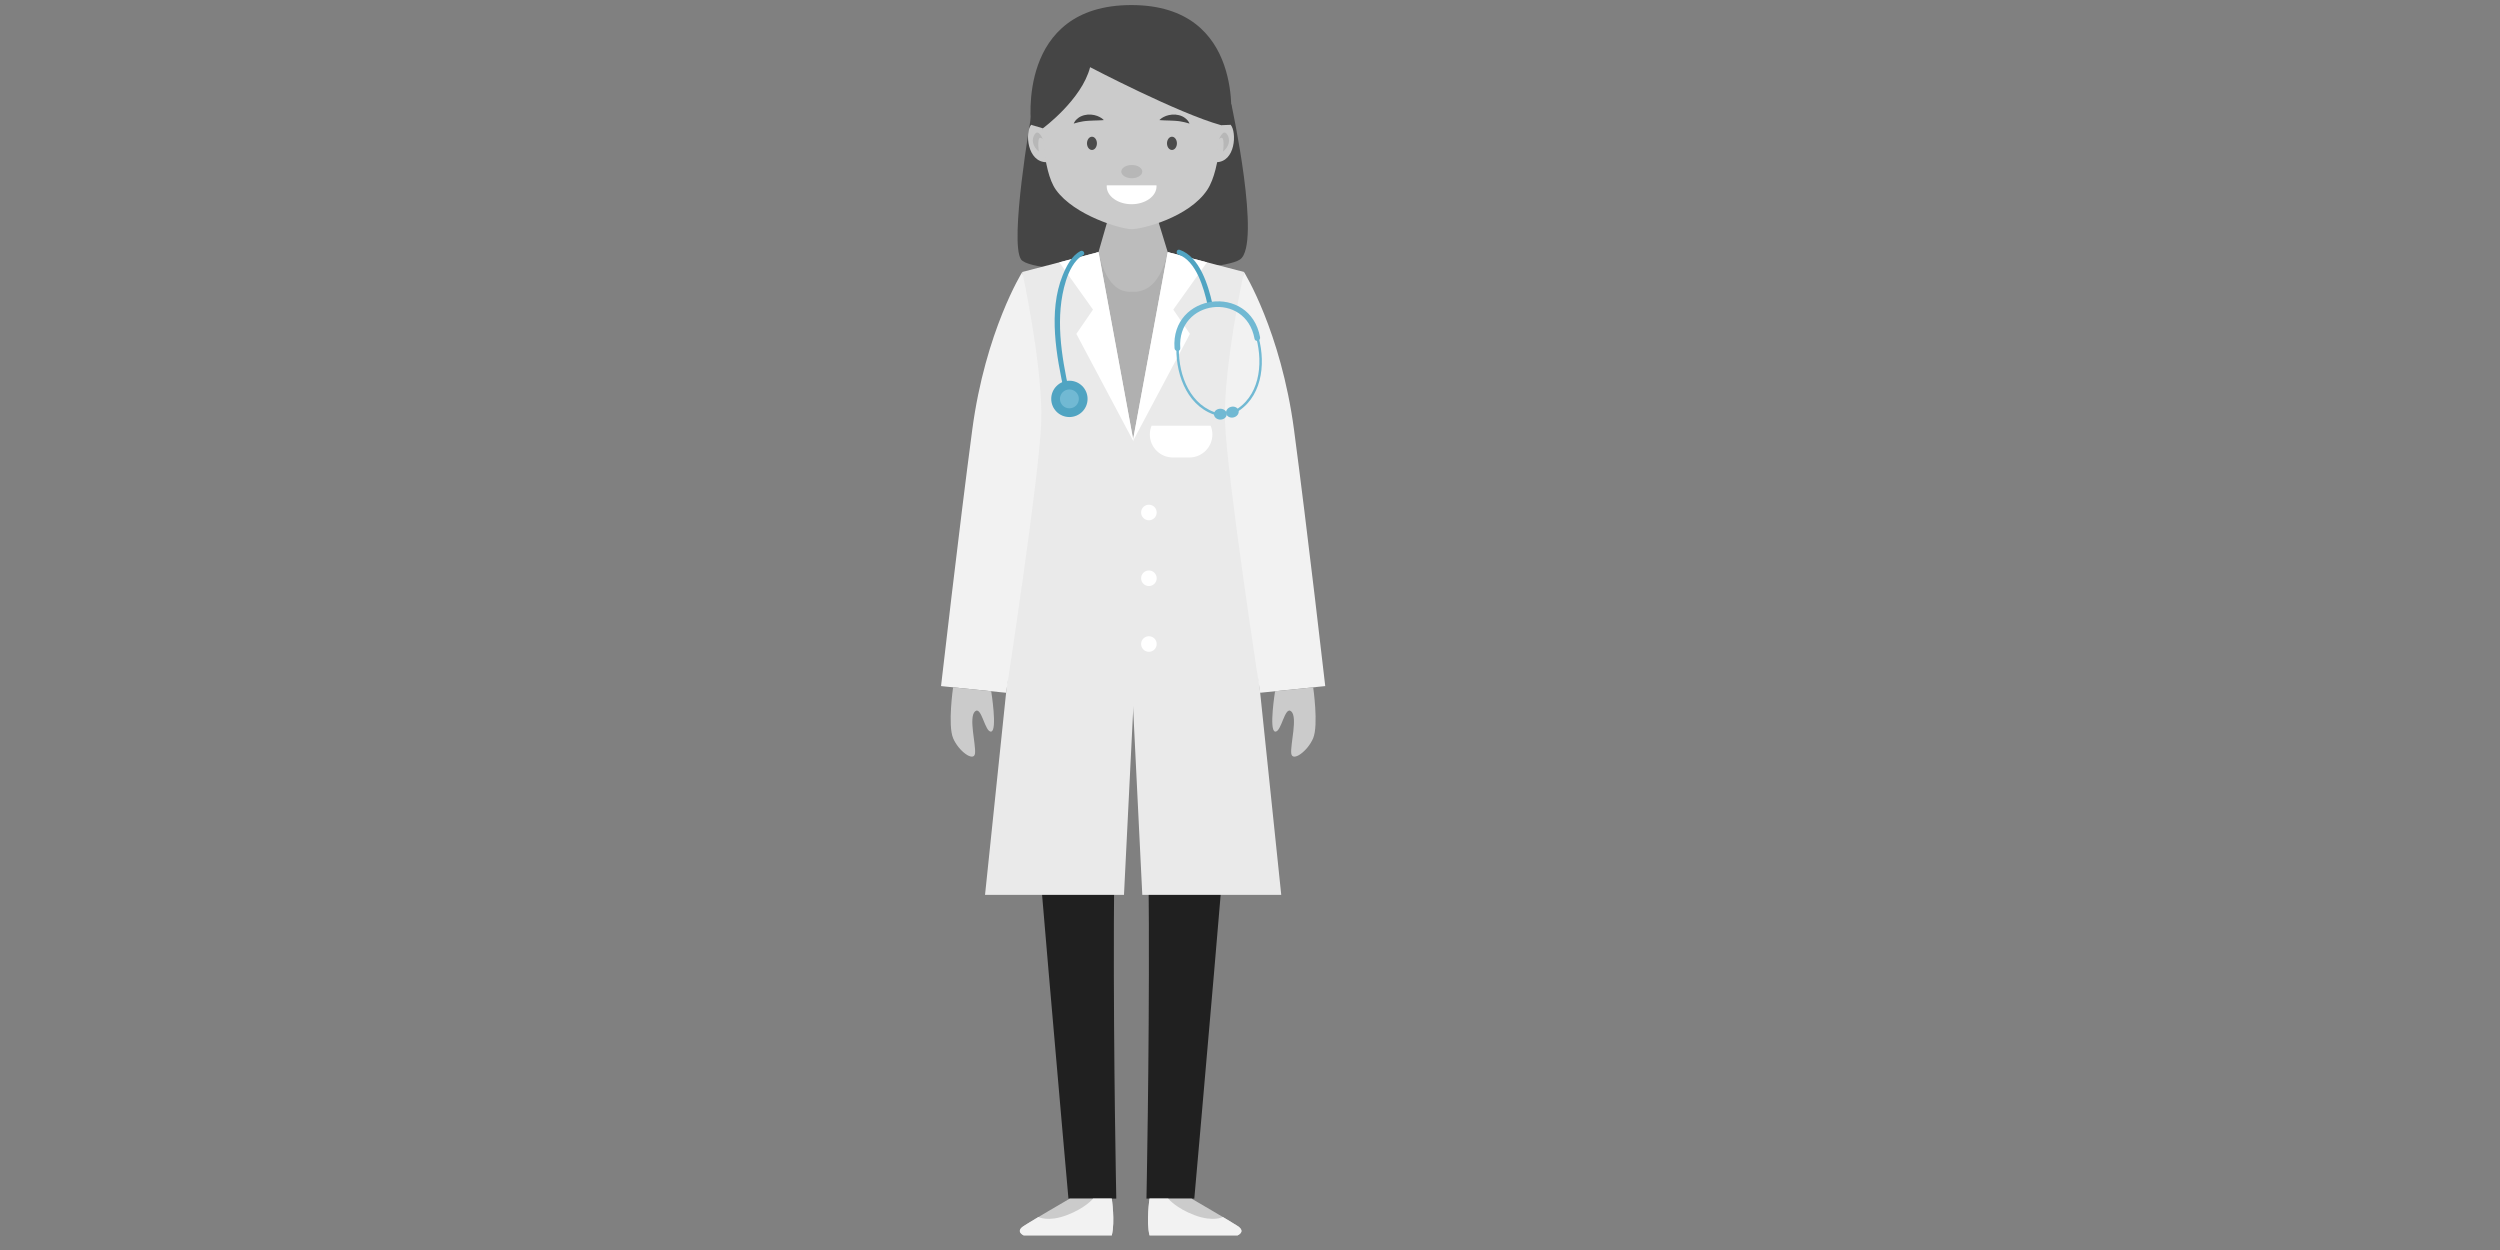 <?xml version="1.0" encoding="UTF-8"?>
<!DOCTYPE svg PUBLIC "-//W3C//DTD SVG 1.1//EN" "http://www.w3.org/Graphics/SVG/1.1/DTD/svg11.dtd">
<!-- Creator: CorelDRAW 2018 (64-Bit) -->
<svg xmlns="http://www.w3.org/2000/svg" xml:space="preserve" width="200mm" height="100mm" version="1.1" style="shape-rendering:geometricPrecision; text-rendering:geometricPrecision; image-rendering:optimizeQuality; fill-rule:evenodd; clip-rule:evenodd"
viewBox="0 0 20000 10000"
 xmlns:xlink="http://www.w3.org/1999/xlink">
 <rect x="0" y="0" width="20000" height="10000" fill="#808080" stroke="none"/>
 <defs>
  <style type="text/css">
   <![CDATA[
    .fil7 {fill:#202020;fill-rule:nonzero}
    .fil0 {fill:#454545;fill-rule:nonzero}
    .fil5 {fill:#4B4B4B;fill-rule:nonzero}
    .fil10 {fill:#50A4C2;fill-rule:nonzero}
    .fil11 {fill:#71B9D3;fill-rule:nonzero}
    .fil6 {fill:#B0B0B0;fill-rule:nonzero}
    .fil3 {fill:#B7B7B7;fill-rule:nonzero}
    .fil1 {fill:#BCBCBC;fill-rule:nonzero}
    .fil2 {fill:#CBCBCB;fill-rule:nonzero}
    .fil9 {fill:#EAEAEA;fill-rule:nonzero}
    .fil8 {fill:#F2F2F2;fill-rule:nonzero}
    .fil4 {fill:white;fill-rule:nonzero}
   ]]>
  </style>
 </defs>
 <g id="Layer_x0020_1">
  <g id="_2907235290256">
   <path class="fil0" d="M8249.08 927.28c0,0 -175.69,1012.38 -80.42,1148.67 95.31,136.24 1577.12,119.23 1751.38,0 174.28,-119.23 -68.87,-1240.95 -68.87,-1240.95l-1602.09 92.28z"/>
   <polygon class="fil1" points="9235.85,1671.49 8887.4,1671.49 8713.23,2276.15 9061.68,2671.04 9410.03,2239.09 "/>
   <path class="fil2" d="M9769.98 941.36c0,-713.39 -716.8,-683.14 -716.99,-683.11 -0.35,-0.03 -717.21,-44.97 -717.21,683.11 0,0 -1.04,420.19 111.82,577.38 148.36,206.58 522.68,314.63 605.34,314.63 85.41,0 459.37,-94.4 605.28,-314.63 115.11,-173.79 111.76,-577.38 111.76,-577.38z"/>
   <path class="fil2" d="M9751.75 1026.55c0,0 44.37,-86.96 93.81,-27.98 49.43,58.78 39.62,298.88 -117.46,299.15 0,0 22.88,-214.07 23.65,-271.17z"/>
   <path class="fil3" d="M9752.46 1114.37c0,0 31.83,-85.47 63.47,-41.4 31.64,43.93 15.56,101.03 -31.75,139.72 0,0 21.42,-155.34 -31.72,-98.32z"/>
   <path class="fil2" d="M8343 1026.55c0,0 -44.48,-86.96 -93.92,-27.98 -49.48,58.78 -33.59,298.88 123.6,299.15 0,0 -29,-214.07 -29.68,-271.17z"/>
   <path class="fil3" d="M8342.16 1114.37c0,0 -31.84,-85.47 -63.4,-41.4 -31.58,43.93 -15.61,101.03 31.7,139.72 0,0 -21.39,-155.34 31.7,-98.32z"/>
   <path class="fil3" d="M9138.35 1372.83c0,29.35 -37.7,52.98 -84,52.98 -46.47,0 -84.07,-23.63 -84.07,-52.98 0,-29.24 37.6,-52.9 84.07,-52.9 46.3,0 84,23.66 84,52.9z"/>
   <path class="fil4" d="M8854.21 1482.69c-0.22,2.69 -0.6,5.39 -0.6,8.12 0,78.98 89.25,142.91 199.3,142.91 110.04,0 199.3,-63.93 199.3,-142.91 0,-2.73 -0.36,-5.43 -0.57,-8.12l-397.43 0z"/>
   <path class="fil5" d="M9415.39 1146.87c0,29.14 -17.79,52.93 -39.73,52.93 -21.97,0 -39.73,-23.79 -39.73,-52.93 0,-29.31 17.76,-53.05 39.73,-53.05 21.94,0 39.73,23.74 39.73,53.05z"/>
   <path class="fil5" d="M8775.36 1146.87c0,29.14 -17.77,52.93 -39.71,52.93 -21.96,0 -39.76,-23.79 -39.76,-52.93 0,-29.31 17.8,-53.05 39.76,-53.05 21.94,0 39.71,23.74 39.71,53.05z"/>
   <path class="fil0" d="M9275.29 960.66c0,0 11.83,-13.87 34.86,-25.29 11.45,-5.81 25.45,-11.5 41.2,-14.72 15.75,-3.87 33.22,-4.57 50.72,-4.16 17.47,2.04 35.16,4.96 50.61,11.95 15.42,6.19 28.7,15.22 38.34,24.48 20.09,17.77 24.48,36.6 25.1,35.76 -0.57,0.75 -17.14,-5.73 -39.24,-10.77 -11.12,-2.59 -23.44,-5.29 -36.68,-7.19 -6.47,-1.66 -13.55,-1.15 -20.28,-2.57 -6.87,-1.3 -14.12,-1 -21.17,-1.74 -28.51,-2.18 -58.33,-2.13 -82.04,-3.22 -23.62,-0.57 -41.42,-2.53 -41.42,-2.53z"/>
   <path class="fil0" d="M8830.58 960.66c0,0 -11.91,-13.87 -34.94,-25.29 -11.39,-5.81 -25.42,-11.5 -41.15,-14.72 -15.75,-3.87 -33.11,-4.57 -50.77,-4.16 -17.41,2.04 -35.13,4.96 -50.55,11.95 -15.51,6.19 -28.79,15.22 -38.38,24.48 -20.08,17.77 -24.47,36.6 -25.09,35.76 0.54,0.75 17.08,-5.73 39.26,-10.77 11.12,-2.59 23.42,-5.29 36.71,-7.19 6.41,-1.66 13.49,-1.15 20.25,-2.57 6.84,-1.3 14.07,-1 21.17,-1.74 28.51,-2.18 58.35,-2.13 82.04,-3.22 23.6,-0.57 41.45,-2.53 41.45,-2.53z"/>
   <path class="fil0" d="M8343 1026.55c0,0 311.28,-228.72 377.86,-489.15 0,0 706.66,370.06 1048.09,464.16l76.61 -2.99c0,0 123.8,-958.07 -794.37,-958.07 -922.91,0 -802.11,958.07 -802.11,958.07l93.92 27.98z"/>
   <path class="fil6" d="M9925.54 2202.05l-583.75 -185.29c-70.01,309.34 -221.03,319.27 -279.97,317.76l0 -0.38c0,0 -2.07,0.09 -5.51,0.31 -3.51,-0.22 -5.58,-0.31 -5.58,-0.31l0 0.38c-58.89,1.51 -192.79,-8.42 -262.78,-317.76l-574.7 185.29 66.39 487.85c0,0 -71.43,355.81 106.4,615.51 177.79,259.64 82.08,769.2 82.08,769.2l1176.28 0c0,0 -95.74,-509.56 82.09,-769.2 177.85,-259.7 106.37,-615.51 106.37,-615.51l92.68 -487.85z"/>
   <path class="fil7" d="M9637.18 4074.61l-1172.47 0c0,0 -305.42,582.62 -264.54,1330.05 40.9,747.54 347.36,4184.34 347.36,4184.34l382.77 0c0,0 -91.46,-4403.1 120.46,-4403.1l0 -1.5 0.38 1.5c211.94,0 120.46,4403.1 120.46,4403.1l382.79 0c0,0 306.45,-3436.8 347.33,-4184.34 40.91,-747.43 -264.54,-1330.05 -264.54,-1330.05z"/>
   <path class="fil2" d="M8894.27 9589c0,0 27.63,184.06 0,294.03l-704.86 0c0,0 -69.09,-30.02 0,-74.98 69.08,-45.02 368.53,-219.05 368.53,-219.05l336.33 0z"/>
   <path class="fil8" d="M8532.62 9721.9c-149.59,55.87 -224.94,14.12 -224.94,14.12 -51.32,30.52 -96.36,57.75 -118.27,72.03 -69.09,44.96 0,74.98 0,74.98l704.86 0c27.63,-109.97 0,-294.03 0,-294.03l-149.56 0c0,0 -62.47,77.02 -212.09,132.9z"/>
   <path class="fil2" d="M9196.18 9589c0,0 -27.67,184.06 0,294.03l704.86 0c0,0 69.09,-30.02 0,-74.98 -69.09,-45.02 -368.59,-219.05 -368.59,-219.05l-336.27 0z"/>
   <path class="fil8" d="M9557.79 9721.9c149.59,55.87 224.98,14.12 224.98,14.12 51.31,30.52 96.36,57.75 118.27,72.03 69.09,44.96 0,74.98 0,74.98l-704.86 0c-27.67,-109.97 0,-294.03 0,-294.03l149.56 0c0,0 62.46,77.02 212.05,132.9z"/>
   <polygon class="fil9" points="9341.79,2016.76 9061.66,3532.75 9045.88,5274.53 9138.35,7159.05 10249.96,7159.05 9871.96,3532.75 9951.84,2175.75 "/>
   <polygon class="fil4" points="9341.79,2016.76 9655.8,2098.6 9386.21,2476.84 9519.42,2671.04 9061.66,3532.75 "/>
   <path class="fil4" d="M9212.61 3405.61c-8.92,21.62 -13.9,45.27 -13.9,70.16 0,101.7 82.44,184.11 184.15,184.11l131.98 0c101.68,0 184.15,-82.41 184.15,-184.11 0,-24.89 -5.02,-48.54 -13.9,-70.16l-472.48 0z"/>
   <path class="fil8" d="M9951.84 2175.75c0,0 294.93,472.08 400.15,1261.2 105.22,789.16 249.91,2051.75 249.91,2051.75l-520.47 53.45c0,0 -267.76,-1736.9 -281.36,-2170.95 -13.63,-434.04 151.77,-1195.45 151.77,-1195.45z"/>
   <path class="fil2" d="M10200.58 5529.91c0,0 -50.56,313.93 0,322.7 50.58,8.8 76.88,-208.72 129.5,-161.36 52.62,47.36 -8.74,266.59 0,336.73 8.75,70.18 131.5,-17.52 175.37,-122.74 43.83,-105.23 0,-406.59 0,-406.59l-304.87 31.26z"/>
   <polygon class="fil9" points="8788.36,2016.76 9068.53,3532.75 9083.37,5317.88 8991.86,7159.05 7880.24,7159.05 8258.19,3532.75 8178.34,2175.75 "/>
   <polygon class="fil4" points="8788.36,2016.76 8474.39,2098.6 8743.97,2476.84 8610.76,2671.04 9068.53,3532.75 "/>
   <path class="fil8" d="M8178.34 2175.75c0,0 -294.93,472.08 -400.15,1261.2 -105.23,789.16 -249.91,2051.75 -249.91,2051.75l520.47 53.45c0,0 267.76,-1736.9 281.36,-2170.95 13.62,-434.04 -151.77,-1195.45 -151.77,-1195.45z"/>
   <path class="fil2" d="M7929.58 5529.91c0,0 50.57,313.93 0,322.7 -50.56,8.8 -76.88,-208.72 -129.48,-161.36 -52.63,47.36 8.75,266.59 0,336.73 -8.75,70.18 -131.5,-17.52 -175.34,-122.74 -43.86,-105.23 0,-406.59 0,-406.59l304.82 31.26z"/>
   <path class="fil4" d="M9253.51 4099.93c0,34.45 -27.9,62.36 -62.35,62.36 -34.44,0 -62.32,-27.91 -62.32,-62.36 0,-34.42 27.88,-62.33 62.32,-62.33 34.45,0 62.35,27.91 62.35,62.33z"/>
   <path class="fil4" d="M9253.51 4626.02c0,34.45 -27.9,62.35 -62.35,62.35 -34.44,0 -62.32,-27.9 -62.32,-62.35 0,-34.39 27.88,-62.3 62.32,-62.3 34.45,0 62.35,27.91 62.35,62.3z"/>
   <path class="fil4" d="M9253.51 5152.11c0,34.41 -27.9,62.38 -62.35,62.38 -34.44,0 -62.32,-27.97 -62.32,-62.38 0,-34.42 27.88,-62.33 62.32,-62.33 34.45,0 62.35,27.91 62.35,62.33z"/>
   <path class="fil10" d="M8644.34 2008.36c-71.68,36.14 -115.26,125.42 -143.41,195.22 -116.56,288.85 -49.96,644.3 13.9,936.13 5.42,24.85 43.47,14.33 38.05,-10.5 -61.87,-282.85 -114.58,-598.76 -25.65,-882.28 22.07,-70.39 65.87,-168.66 137.03,-204.5 22.7,-11.45 2.72,-45.48 -19.92,-34.07z"/>
   <path class="fil10" d="M8700.56 3191.02c0,80.32 -65.09,145.37 -145.37,145.37 -80.28,0 -145.34,-65.05 -145.34,-145.37 0,-80.25 65.06,-145.33 145.34,-145.33 80.28,0 145.37,65.08 145.37,145.33z"/>
   <path class="fil11" d="M8630.79 3191.02c0,41.79 -33.85,75.61 -75.6,75.61 -41.75,0 -75.57,-33.82 -75.57,-75.61 0,-41.72 33.82,-75.57 75.57,-75.57 41.75,0 75.6,33.85 75.6,75.57z"/>
   <path class="fil10" d="M9426.9 2036.52c143.89,49.44 205.02,274.52 233.52,401.05 5.6,24.88 43.63,14.34 38.05,-10.44 -32.16,-142.94 -100.56,-373.53 -261.08,-428.68 -24.12,-8.32 -34.42,29.84 -10.49,38.07z"/>
   <path class="fil11" d="M9411.01 2787.68c-2.56,227.7 98.87,482.87 338.89,540.29 12.34,2.97 17.6,-16.08 5.23,-19.02 -231.37,-55.35 -326.87,-302.72 -324.39,-521.27 0.17,-12.7 -19.59,-12.7 -19.73,0z"/>
   <path class="fil11" d="M9814.11 3313.34c0,24.04 -22.9,43.55 -51.21,43.55 -28.29,0 -51.18,-19.51 -51.18,-43.55 0,-24.07 22.89,-43.5 51.18,-43.5 28.31,0 51.21,19.43 51.21,43.5z"/>
   <path class="fil11" d="M10069.46 2700.36c58.95,219.91 24.01,492.28 -194.2,607.44 -11.29,5.94 -21.07,-11.17 -9.84,-17.11 210.42,-111 241.52,-374.34 184.91,-585.42 -3.29,-12.29 15.81,-17.17 19.13,-4.91z"/>
   <path class="fil11" d="M9809.39 3309.6c5.99,23.25 33,36.47 60.42,29.49 27.36,-7.06 44.75,-31.64 38.78,-54.89 -5.97,-23.3 -33.01,-36.49 -60.37,-29.46 -27.44,7.01 -44.8,31.56 -38.83,54.86z"/>
   <path class="fil11" d="M9442.19 2785.77c-28.65,-388.73 523.76,-459.34 594.06,-75.7 5.33,29.19 49.7,16.78 44.38,-12.24 -79.54,-434.33 -716.93,-352.54 -684.47,87.94 2.18,29.41 48.2,29.66 46.03,0z"/>
  </g>
 </g>
</svg>
